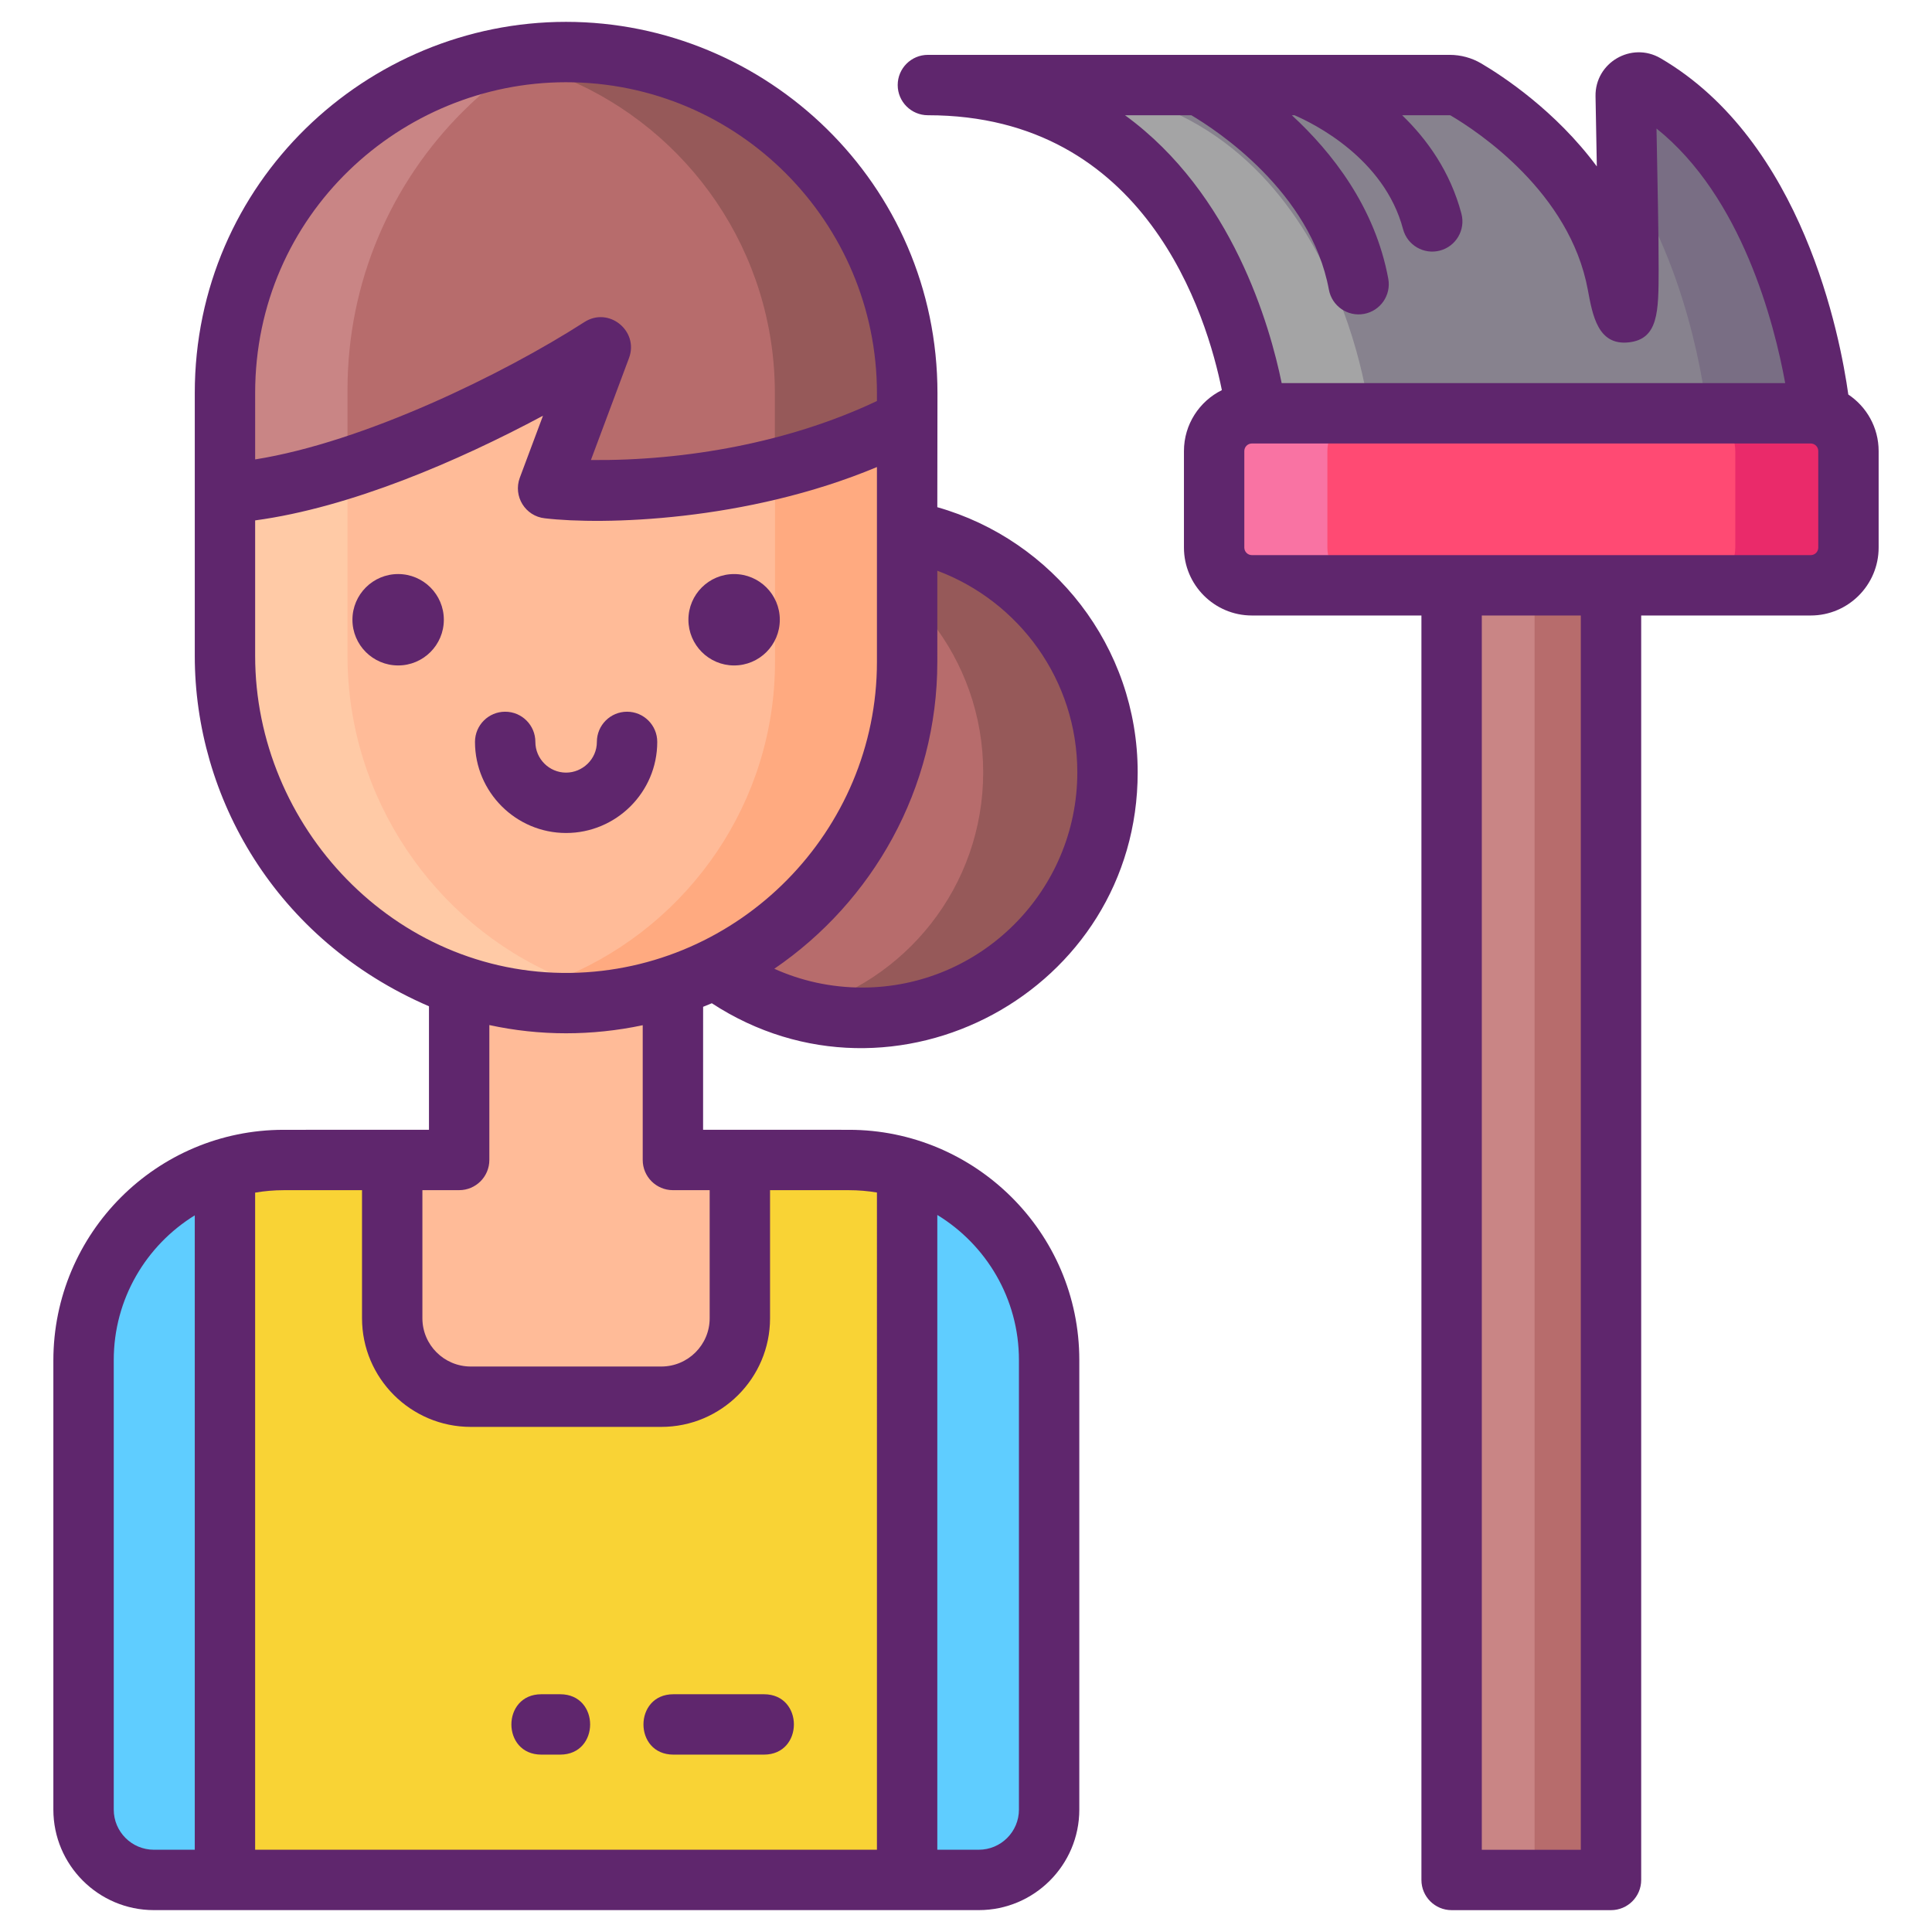 <?xml version="1.0" encoding="utf-8"?>
<!-- Generator: Adobe Illustrator 24.0.0, SVG Export Plug-In . SVG Version: 6.00 Build 0)  -->
<svg version="1.1" id="Icon_Set" xmlns="http://www.w3.org/2000/svg" xmlns:xlink="http://www.w3.org/1999/xlink" x="0px" y="0px"
	 viewBox="0 0 256 256" enable-background="new 0 0 256 256" xml:space="preserve">
<g>
	<g>
		<g>
			<g>
				
					<rect x="192.347" y="65.079" transform="matrix(-1 -1.224647e-16 1.224647e-16 -1 405.813 314.153)" fill="#B76C6C" width="21.119" height="183.995"/>
				<path fill="#87828E" d="M218.011,11.171c-1.161-0.677-2.62,0.167-2.597,1.511c0.35,20.898,0.954,36.06-1.092,24.977
					c-2.704-14.622-16.207-23.525-20.077-25.806c-0.656-0.386-1.4-0.584-2.161-0.584h-69.135c38.834,0,43.508,43.5,43.508,43.5
					h74.727C241.183,54.769,238.276,22.98,218.011,11.171z"/>
				<path fill="#A4A4A5" d="M181.455,54.773h-15c0,0-4.67-43.5-43.51-43.5h15C176.785,11.273,181.455,54.773,181.455,54.773z"/>
				<path fill="#796E84" d="M241.185,54.773h-15c0,0-1.59-17.32-10.57-31.14c-0.06-3.36-0.13-7.06-0.2-10.95
					c-0.02-1.35,1.44-2.19,2.6-1.51C238.275,22.983,241.185,54.773,241.185,54.773z"/>
				<rect x="192.345" y="65.083" fill="#C98585" width="11" height="183.988"/>
				<path fill="#FF4A73" d="M165.882,54.77h74.049c2.761,0,5,2.239,5,5v12.787c0,2.761-2.239,5-5,5h-74.049c-2.761,0-5-2.239-5-5
					V59.77C160.882,57.008,163.12,54.77,165.882,54.77z"/>
				<path fill="#EA2A6A" d="M244.935,59.773v12.78c0,2.76-2.24,5-5,5h-15c2.76,0,5-2.24,5-5v-12.78c0-2.77-2.24-5-5-5h15
					C242.695,54.773,244.935,57.003,244.935,59.773z"/>
				<path fill="#F973A3" d="M180.885,77.553h-15c-2.76,0-5-2.24-5-5v-12.78c0-2.77,2.24-5,5-5h15c-2.76,0-5,2.23-5,5v12.78
					C175.885,75.313,178.125,77.553,180.885,77.553z"/>
			</g>
		</g>
	</g>
	<g>
		<g>
			<g>
				<circle fill="#B76C6C" cx="114.237" cy="102.339" r="32.516"/>
				<path fill="#965959" d="M105.997,70.879c2.626-0.692,5.394-1.055,8.24-1.055c17.963,0,32.521,14.558,32.521,32.51
					c0,17.963-14.558,32.521-32.521,32.521c-2.846,0-5.614-0.363-8.24-1.055c13.975-3.648,24.281-16.348,24.281-31.466
					C130.278,87.227,119.972,74.527,105.997,70.879z"/>
			</g>
			<g>
				<g>
					<g>
						<g>
							<path fill="#F9D335" d="M139.017,180.217v59.566c0,5.145-4.171,9.316-9.316,9.316H20.394c-5.145,0-9.316-4.171-9.316-9.316
								v-59.566c0-14.64,11.868-26.509,26.509-26.509h74.922C127.141,153.708,139.017,165.568,139.017,180.217z"/>
							<path fill="#F9E27D" d="M29.806,154.864v94.24h-9.419c-5.144,0-9.312-4.182-9.312-9.325v-59.558
								C11.076,168.291,18.958,158.191,29.806,154.864z"/>
							<path fill="#5FCDFF" d="M139.023,180.221v59.558c0,5.144-4.182,9.325-9.325,9.325h-9.499v-94.267
								C131.087,158.137,139.023,168.251,139.023,180.221z"/>
							<path fill="#5FCDFF" d="M29.806,154.864v94.24h-9.419c-5.144,0-9.312-4.182-9.312-9.325v-59.558
								C11.076,168.291,18.958,158.191,29.806,154.864z"/>
							<path fill="#FFBB98" d="M74.995,6.887c-12.487,0-23.771,5.058-31.95,13.237c-8.179,8.179-13.237,19.48-13.237,31.967v34.81
								c0,20.038,13.034,37.503,31.038,43.645v23.159h-8.872v20.968c0,5.743,4.656,10.4,10.4,10.4h25.258
								c5.743,0,10.4-4.656,10.4-10.4v-20.968h-8.872v-23.092c17.979-5.971,31.041-22.987,31.041-42.892v-35.63
								C120.2,27.135,99.969,6.887,74.995,6.887z"/>
							<path fill="#FFAA80" d="M120.2,55.614v32.107c0,21.835-15.713,40.199-36.397,44.315h-0.017
								c-0.453,0.087-0.907,0.174-1.36,0.244c-2.215,0.384-4.482,0.593-6.802,0.628c-3.174,0.052-6.261-0.244-9.261-0.872
								c3.052-0.61,5.965-1.535,8.755-2.738c16.167-6.889,27.573-22.968,27.573-41.594V62.119
								C108.375,60.724,114.34,58.649,120.2,55.614z"/>
							<path fill="#FFCAA6" d="M82.512,132.036c-0.017,0.052-0.052,0.122-0.087,0.244c-2.215,0.384-4.482,0.593-6.802,0.628
								c-3.174,0.052-6.261-0.244-9.261-0.872c-0.017,0-0.017,0-0.017,0c-20.788-4.186-36.537-23.108-36.537-45.135V65.66
								c5.04-1.096,7.794-0.983,16.237-3.68v24.922c0,18.818,11.493,35.368,27.799,42.397
								C76.599,130.502,79.495,131.426,82.512,132.036z"/>
							<path fill="#B76C6C" d="M120.215,52.092v3.506l-0.011,0.011c-5.862,3.044-11.842,5.12-17.531,6.507
								c-16.327,4.066-30.051,2.581-30.051,2.581l6.98-18.661c-0.645,0.419-15.714,9.992-32.266,15.52
								c-0.43,0.14-0.86,0.28-1.291,0.419c-5.431,1.742-10.992,3.022-16.241,3.366V52.092c0-22.049,15.767-40.301,36.472-44.356
								c1.603-0.312,3.227-0.538,4.883-0.678c1.269-0.118,2.549-0.172,3.85-0.172c2.947,0,5.894,0.301,8.701,0.85
								c9.002,1.753,17.004,6.163,23.232,12.39C115.138,28.291,120.215,39.605,120.215,52.092z"/>
							<path fill="#965959" d="M120.217,52.091v3.505l-0.017,0.017c-5.86,3.035-11.842,5.11-17.527,6.505V52.091
								c0-18.765-11.406-34.845-27.677-41.682c-2.773-1.151-5.703-2.058-8.72-2.668c2.825-0.558,5.755-0.855,8.737-0.855
								c2.947,0,5.895,0.296,8.703,0.855c8.999,1.744,17.004,6.156,23.23,12.382C115.142,28.286,120.217,39.604,120.217,52.091z"/>
							<path fill="#C98585" d="M71.159,7.059c-3.592,2.173-6.894,4.786-9.852,7.744c-9.443,9.433-15.262,22.479-15.262,36.859
								v10.314c-5.431,1.742-10.992,3.022-16.241,3.366V52.092c0-22.049,15.767-40.301,36.472-44.356
								C67.879,7.425,69.503,7.199,71.159,7.059z"/>
						</g>
					</g>
				</g>
			</g>
		</g>
	</g>
	<g>
		<path fill="#5F266D" d="M244.91,52.277c-1.068-7.647-6.008-33.562-24.883-44.562c-3.851-2.243-8.685,0.584-8.611,5.034
			c0.068,4.068,0.153,8.304,0.172,9.304c-5.46-7.378-12.487-11.981-15.312-13.646c-1.264-0.744-2.713-1.138-4.191-1.138H122.95
			c-2.209,0-4,1.791-4,4s1.791,4,4,4c28.966,0,36.985,26.646,38.953,36.425c-0.001,0.001-0.003,0.001-0.004,0.002
			c-2.97,1.47-5.02,4.54-5.02,8.07v12.79c0,4.96,4.04,9,9,9h22.467v167.549c0,2.209,1.791,4,4,4h21.12c2.209,0,4-1.791,4-4V81.556
			h22.463c4.97,0,9-4.04,9-9v-12.79C248.929,56.646,247.329,53.887,244.91,52.277z M149.066,15.269h8.79
			c3.3,1.948,15.827,10.12,18.23,23.117c0.403,2.179,2.496,3.607,4.661,3.207c2.172-0.402,3.608-2.488,3.207-4.661
			c-1.758-9.51-7.461-16.76-12.777-21.663h0.345c2.458,1.057,11.893,5.668,14.389,15.091c0.566,2.138,2.758,3.408,4.891,2.843
			c2.136-0.565,3.408-2.755,2.843-4.891c-1.476-5.575-4.549-9.855-7.854-13.043h6.295c0.052,0,0.097,0.01,0.131,0.031
			c3.661,2.157,15.79,10.195,18.174,23.085c0.64,3.464,1.357,7.388,5.376,6.985c3.995-0.405,4.001-4.08,4.011-9.643
			c0.009-4.498-0.147-11.321-0.284-18.698c11.329,9.065,15.61,25.812,17.054,33.736h-66.721
			C168.292,43.245,163.308,25.63,149.066,15.269z M209.466,245.104h-13.12V81.556h13.12V245.104z M240.929,72.556c0,0.55-0.44,1-1,1
			c-4.749,0-69.653,0-74.05,0c-0.55,0-1-0.45-1-1v-12.79c0-0.55,0.45-1,1-1c8.223,0,67.591,0,74.05,0c0.56,0,1,0.45,1,1V72.556z"/>
		<circle fill="#5F266D" cx="52.755" cy="82.12" r="6.055"/>
		<path fill="#5F266D" d="M97.269,76.066c-3.34,0-6.05,2.71-6.05,6.05c0,3.339,2.716,6.06,6.05,6.06c3.35,0,6.06-2.71,6.06-6.06
			C103.329,78.775,100.617,76.066,97.269,76.066z"/>
		<path fill="#5F266D" d="M93.169,133.406c0.38-0.15,0.77-0.31,1.15-0.47c24.14,15.756,56.43-1.616,56.43-30.6
			c0-16.68-11.24-30.78-26.55-35.13c0-6.186,0.02-13.864,0.02-15.11c0-27.835-22.76-49.2-49.22-49.2
			c-26.399,0-49.19,21.298-49.19,49.18c0,12.38,0,21.501,0,34.83c0,18.647,10.63,37.617,31.032,46.431v16.365
			c-0.078,0-4.981,0.004-19.262,0.004c-16.822,0-30.508,13.686-30.508,30.577v59.501c0,7.343,5.974,13.316,13.316,13.316
			c14.402,0,92.58,0,109.311,0c7.343,0,13.316-5.974,13.316-13.316v-59.57c0-16.967-13.86-30.508-30.508-30.508
			c-14.278,0-15.412-0.004-19.343-0.004C93.164,132.846,93.169,133.406,93.169,133.406z M124.199,75.626
			c10.83,4.05,18.55,14.49,18.55,26.71c0,15.73-12.79,28.52-28.51,28.52c-4.14,0-8.09-0.89-11.64-2.49
			c13.02-8.89,21.6-23.84,21.6-40.65V75.626z M33.809,52.086c0-23.672,19.353-41.19,41.19-41.19c22.906,0,41.2,18.643,41.2,41.19
			v1.05c-11.564,5.486-25.324,7.94-37.9,7.82l5.05-13.52c1.334-3.579-2.678-6.858-5.93-4.75
			c-10.757,6.912-29.222,15.908-43.61,18.19V52.086z M25.807,245.1h-5.419c-2.931,0-5.316-2.385-5.316-5.316v-59.57
			c0-8.098,4.3-15.208,10.735-19.174V245.1z M124.199,160.988c6.48,3.956,10.815,11.094,10.815,19.225v59.57
			c0,2.932-2.385,5.316-5.316,5.316h-5.499V160.988z M102.035,174.677v-16.971h10.472c1.258,0,2.49,0.109,3.692,0.308V245.1H33.807
			v-87.072c1.228-0.208,2.487-0.322,3.772-0.322H47.97v16.971c0,7.937,6.463,14.394,14.408,14.394h25.25
			C95.572,189.071,102.035,182.614,102.035,174.677z M94.035,157.706v16.971c0,3.526-2.874,6.394-6.407,6.394h-25.25
			c-3.533,0-6.408-2.868-6.408-6.394v-16.971c1.839,0,3.032-0.004,4.871-0.004c2.209,0,4-1.791,4-4v-17.876
			c3.309,0.72,6.718,1.09,10.167,1.09c3.384,0,6.803-0.36,10.155-1.069v17.855c0,2.209,1.791,4,4,4
			C90.564,157.702,91.212,157.706,94.035,157.706z M75.569,128.916c-23.334,0.308-41.76-19.423-41.76-42.01v-17.95
			c12.628-1.708,26.881-7.844,38.14-13.87l-3.07,8.21c-0.914,2.465,0.728,5.105,3.31,5.38c7.639,0.906,26.724,0.445,44.01-6.79
			c0,7.095,0,13.255,0,25.83C116.199,110.074,98.036,128.586,75.569,128.916z"/>
		<path fill="#5F266D" d="M83.089,94.306c-2.21,0-4,1.79-4,4c0,2.309-1.921,4.07-4.08,4.07c-2.24,0-4.07-1.83-4.07-4.07
			c0-2.21-1.79-4-4-4c-2.21,0-4,1.79-4,4c0,6.65,5.42,12.07,12.07,12.07c6.612,0,12.08-5.369,12.08-12.07
			C87.089,96.085,85.286,94.306,83.089,94.306z"/>
		<path fill="#5F266D" d="M74.229,224.496h-2.5c-5.285,0-5.293,8,0,8h2.5C79.514,232.496,79.522,224.496,74.229,224.496z"/>
		<path fill="#5F266D" d="M89.229,232.496h12c5.285,0,5.293-8,0-8h-12C83.944,224.496,83.936,232.496,89.229,232.496z"/>
	</g>
</g>
</svg>
